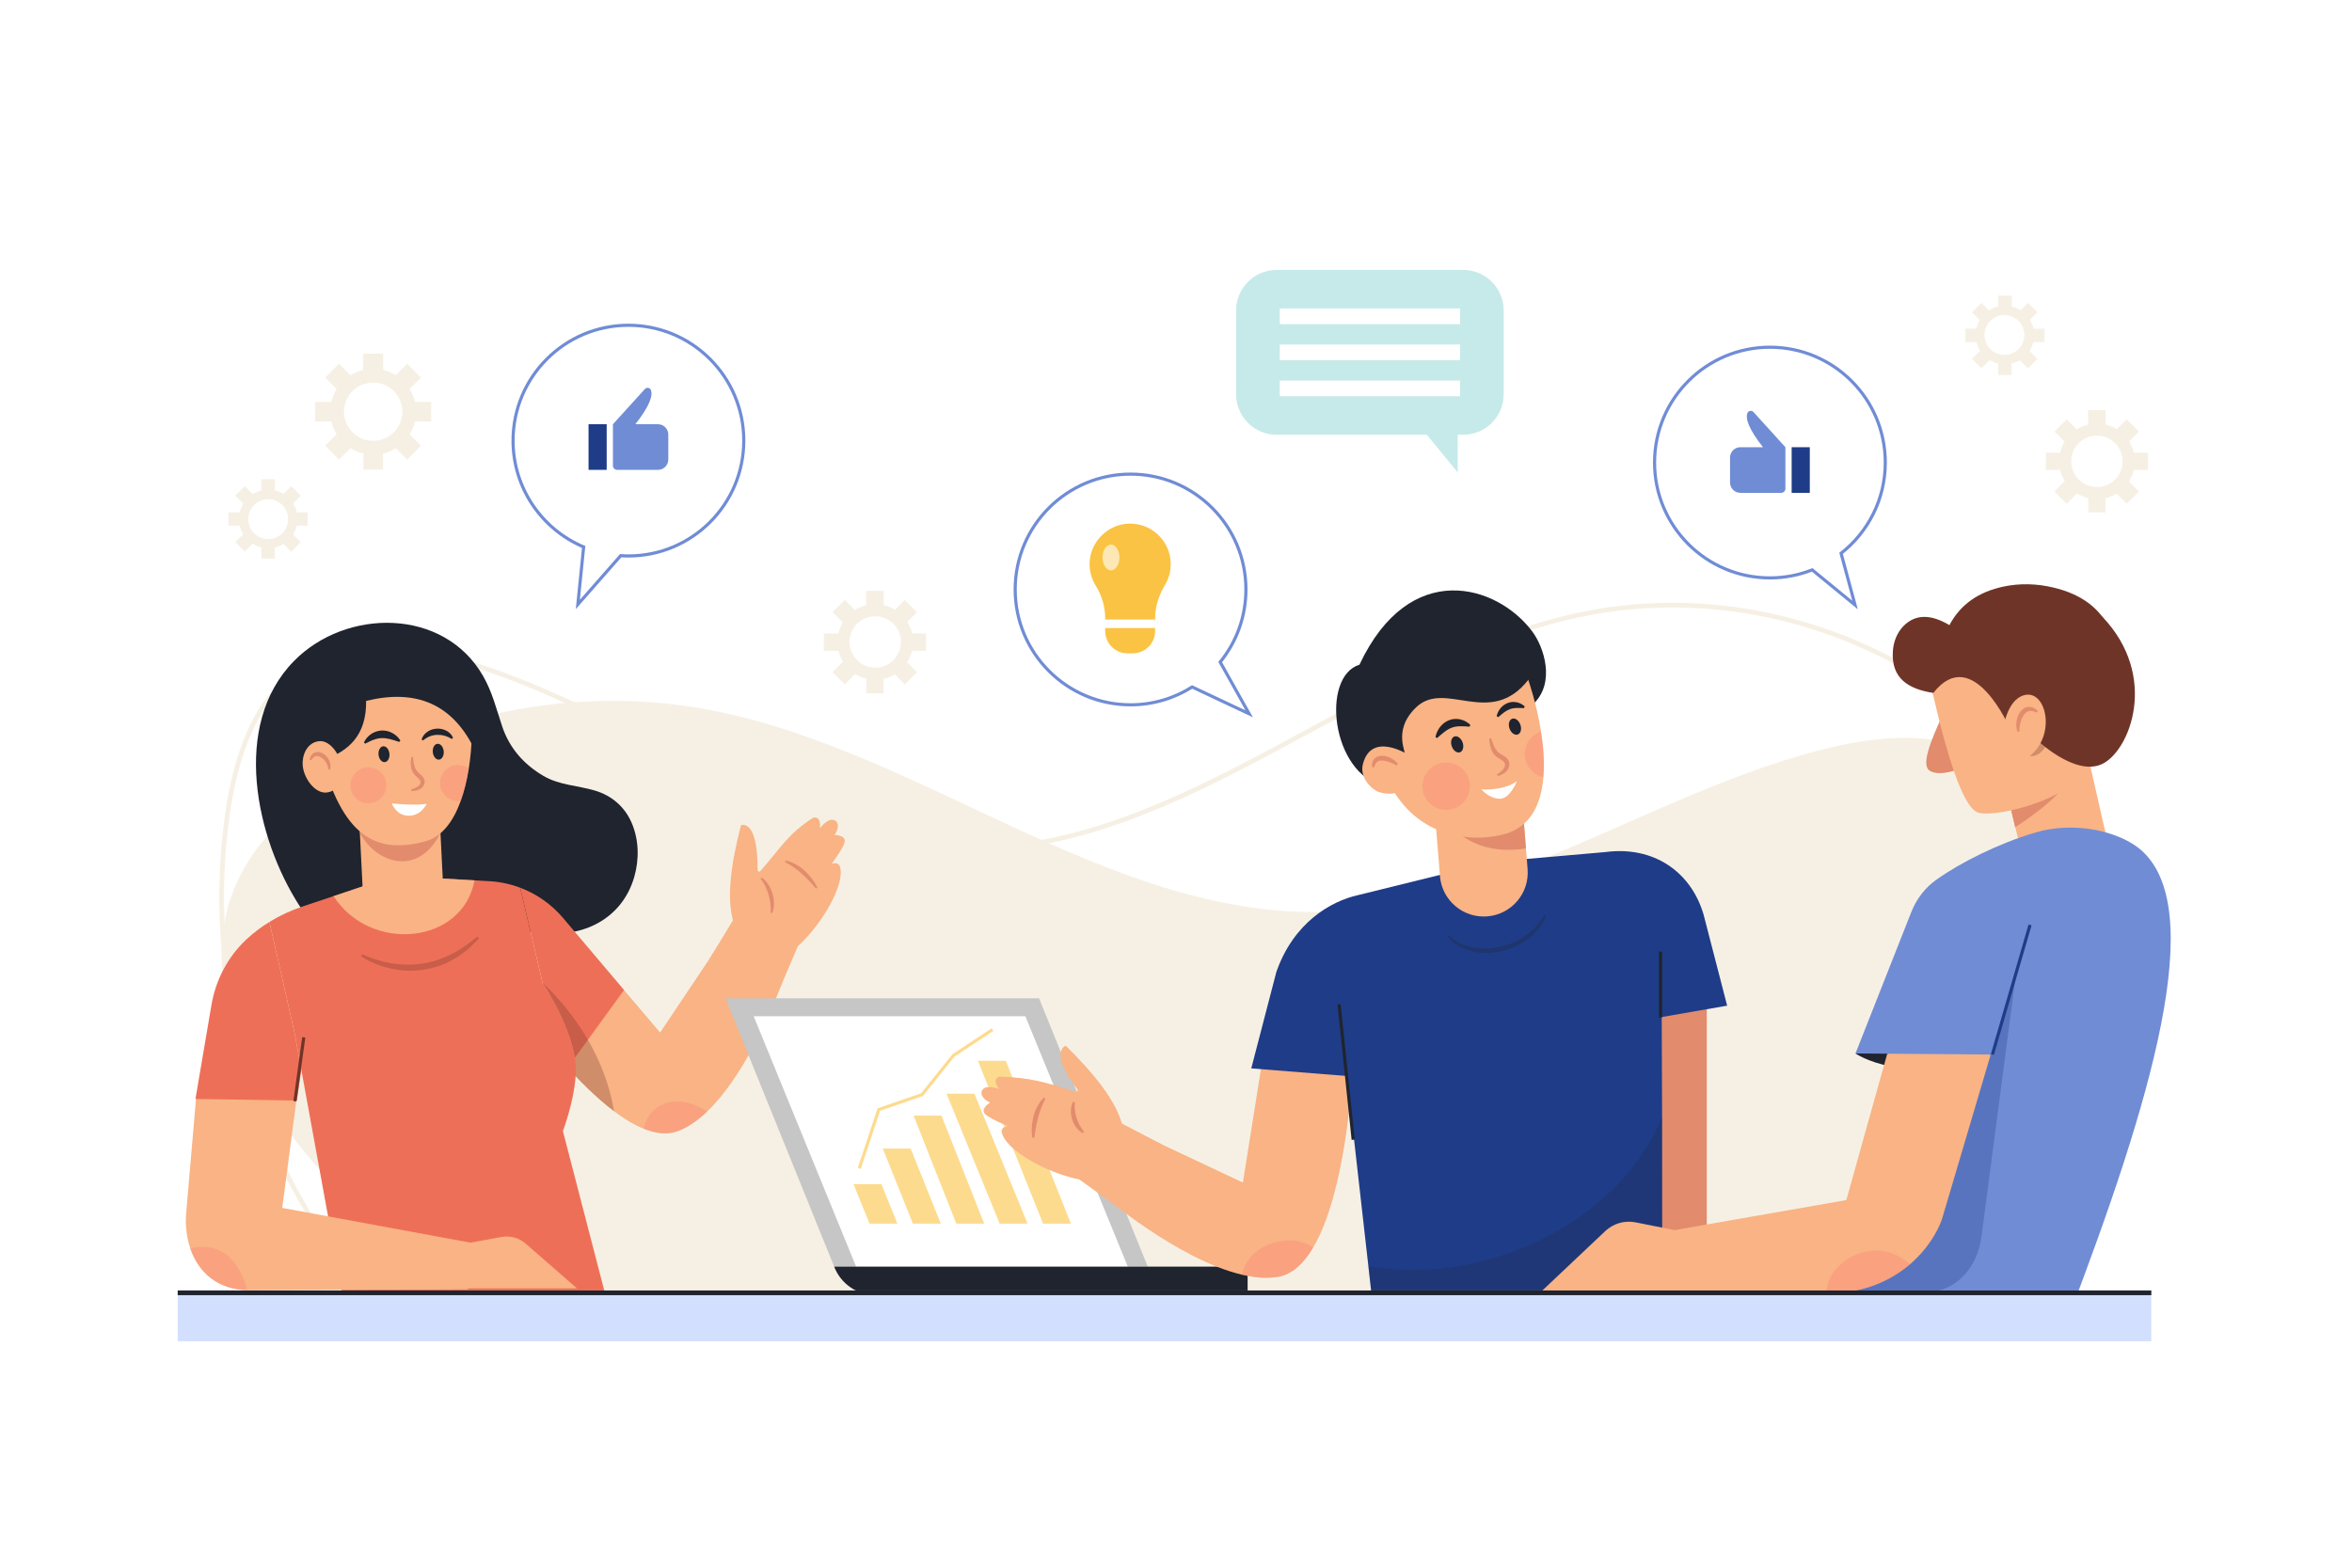 <?xml version="1.0" encoding="utf-8"?>
<!-- Generator: Adobe Illustrator 27.5.0, SVG Export Plug-In . SVG Version: 6.00 Build 0)  -->
<svg version="1.1" id="Layer_1" xmlns="http://www.w3.org/2000/svg" xmlns:xlink="http://www.w3.org/1999/xlink" x="0px" y="0px"
	 viewBox="0 0 3000 2000" style="enable-background:new 0 0 3000 2000;" xml:space="preserve">
<g>
	<rect style="fill:#FFFFFF;" width="3000" height="2000"/>
	<g>
		<g>
			<path style="fill:none;stroke:#F6F0E4;stroke-width:6;stroke-miterlimit:10;" d="M2232.011,1677.033
				c130.288-53.694,245.374-155.393,324.289-286.565c59.024-98.109,98.209-225.207,61.361-336.825
				c-25.828-78.235-84.881-135.767-147.61-177.787c-133.321-89.307-293.953-122.946-445.951-93.391
				c-277.876,54.032-516.044,307.502-797.77,300.553c-228.762-5.643-426.741-182.807-649.529-243.036
				c-73.742-19.936-159.088-23.848-217.115,32.341c-43.148,41.781-61.776,108.344-70.395,172.592
				c-31.731,236.539,52.942,489.315,214.27,639.668L2232.011,1677.033z"/>
			<path style="fill:#F6F0E4;" d="M682.676,1678.043c-130.288-46.512-245.374-134.606-324.289-248.232
				c-59.024-84.985-98.21-195.081-61.361-291.768c25.828-67.77,84.881-117.605,147.61-154.004
				c133.32-77.36,293.953-106.5,445.951-80.898c277.876,46.804,516.044,266.368,797.77,260.348
				c228.762-4.888,426.741-158.353,649.529-210.525c73.742-17.269,159.088-20.658,217.115,28.015
				c43.148,36.192,61.776,93.851,70.395,149.505c31.731,204.897-52.942,423.859-214.27,554.1L682.676,1678.043z"/>
		</g>
		<g>
			<g>
				<path style="fill:#C6EAE9;" d="M1866.22,554.667h-237.774c-28.597,0-51.78-23.183-51.78-51.78V396.116
					c0-28.597,23.182-51.78,51.78-51.78h237.774c28.597,0,51.78,23.183,51.78,51.78v106.771
					C1918,531.484,1894.817,554.667,1866.22,554.667z"/>
				<g>
					<rect x="1632.333" y="393.501" style="fill:#FFFFFF;" width="230" height="20"/>
					<rect x="1632.333" y="439.501" style="fill:#FFFFFF;" width="230" height="20"/>
					<rect x="1632.333" y="485.501" style="fill:#FFFFFF;" width="230" height="20"/>
				</g>
			</g>
			<polygon style="fill:#C6EAE9;" points="1806.237,537.956 1859.333,602.667 1859.333,528 			"/>
		</g>
		<g>
			<g>
				<rect x="2663.63" y="523.391" style="fill:#F6F0E4;" width="22.074" height="40.662"/>
				
					<rect x="2631.92" y="536.525" transform="matrix(0.707 -0.707 0.707 0.707 380.347 2031.952)" style="fill:#F6F0E4;" width="22.074" height="40.662"/>
				<rect x="2609.491" y="577.529" style="fill:#F6F0E4;" width="40.662" height="22.074"/>
				
					<rect x="2622.626" y="609.239" transform="matrix(0.707 -0.707 0.707 0.707 335.503 2050.527)" style="fill:#F6F0E4;" width="40.662" height="22.074"/>
				<rect x="2663.63" y="613.079" style="fill:#F6F0E4;" width="22.074" height="40.662"/>
				
					<rect x="2695.339" y="599.945" transform="matrix(0.707 -0.707 0.707 0.707 354.073 2095.364)" style="fill:#F6F0E4;" width="22.074" height="40.662"/>
				<rect x="2699.18" y="577.529" style="fill:#F6F0E4;" width="40.662" height="22.074"/>
				
					<rect x="2686.045" y="545.82" transform="matrix(0.707 -0.707 0.707 0.707 398.927 2076.804)" style="fill:#F6F0E4;" width="40.662" height="22.074"/>
				<rect x="2663.63" y="523.391" style="fill:#F6F0E4;" width="22.074" height="40.662"/>
			</g>
			<circle style="fill:#F6F0E4;" cx="2674.667" cy="588.566" r="48.28"/>
			<circle style="fill:#FFFFFF;" cx="2674.667" cy="588.566" r="32.767"/>
		</g>
		<g>
			<g>
				<rect x="333.407" y="611.568" style="fill:#F6F0E4;" width="17.106" height="31.512"/>
				
					<rect x="308.833" y="621.746" transform="matrix(0.707 -0.707 0.707 0.707 -357.822 411.146)" style="fill:#F6F0E4;" width="17.106" height="31.512"/>
				<rect x="291.452" y="653.523" style="fill:#F6F0E4;" width="31.512" height="17.107"/>
				
					<rect x="301.631" y="678.097" transform="matrix(0.707 -0.707 0.707 0.707 -392.575 425.541)" style="fill:#F6F0E4;" width="31.512" height="17.106"/>
				<rect x="333.407" y="681.073" style="fill:#F6F0E4;" width="17.106" height="31.512"/>
				
					<rect x="357.981" y="670.894" transform="matrix(0.707 -0.707 0.707 0.707 -378.18 460.294)" style="fill:#F6F0E4;" width="17.106" height="31.512"/>
				<rect x="360.957" y="653.523" style="fill:#F6F0E4;" width="31.512" height="17.107"/>
				
					<rect x="350.778" y="628.949" transform="matrix(0.707 -0.707 0.707 0.707 -343.427 445.899)" style="fill:#F6F0E4;" width="31.512" height="17.106"/>
				<rect x="333.407" y="611.568" style="fill:#F6F0E4;" width="17.106" height="31.512"/>
			</g>
			
				<ellipse transform="matrix(0.924 -0.383 0.383 0.924 -227.335 181.26)" style="fill:#F6F0E4;" cx="341.961" cy="662.076" rx="37.415" ry="37.415"/>
			
				<ellipse transform="matrix(0.155 -0.988 0.988 0.155 -365.013 897.596)" style="fill:#FFFFFF;" cx="341.961" cy="662.076" rx="25.393" ry="25.394"/>
		</g>
		<g>
			<g>
				<rect x="2548.78" y="377.431" style="fill:#F6F0E4;" width="17.107" height="31.512"/>
				
					<rect x="2524.206" y="387.61" transform="matrix(0.707 -0.707 0.707 0.707 456.605 1909.074)" style="fill:#F6F0E4;" width="17.106" height="31.512"/>
				<rect x="2506.825" y="419.387" style="fill:#F6F0E4;" width="31.512" height="17.106"/>
				
					<rect x="2517.003" y="443.961" transform="matrix(0.707 -0.707 0.707 0.707 421.846 1923.461)" style="fill:#F6F0E4;" width="31.512" height="17.106"/>
				<rect x="2548.78" y="446.937" style="fill:#F6F0E4;" width="17.107" height="31.512"/>
				
					<rect x="2573.354" y="436.758" transform="matrix(0.707 -0.707 0.707 0.707 436.248 1958.222)" style="fill:#F6F0E4;" width="17.106" height="31.512"/>
				<rect x="2576.33" y="419.387" style="fill:#F6F0E4;" width="31.512" height="17.106"/>
				
					<rect x="2566.151" y="394.813" transform="matrix(0.707 -0.707 0.707 0.707 471 1943.827)" style="fill:#F6F0E4;" width="31.512" height="17.106"/>
				<rect x="2548.78" y="377.431" style="fill:#F6F0E4;" width="17.107" height="31.512"/>
			</g>
			
				<ellipse transform="matrix(0.162 -0.987 0.987 0.162 1720.586 2882.108)" style="fill:#F6F0E4;" cx="2557.333" cy="427.94" rx="37.415" ry="37.415"/>
			
				<ellipse transform="matrix(0.926 -0.377 0.377 0.926 27.256 995.211)" style="fill:#FFFFFF;" cx="2557.333" cy="427.94" rx="25.394" ry="25.393"/>
		</g>
		<g>
			<g>
				<rect x="463.475" y="451.252" style="fill:#F6F0E4;" width="25.049" height="46.143"/>
				
					<rect x="427.492" y="466.157" transform="matrix(0.707 -0.707 0.707 0.707 -217.059 454.43)" style="fill:#F6F0E4;" width="25.049" height="46.143"/>
				<rect x="402.039" y="512.688" style="fill:#F6F0E4;" width="46.143" height="25.049"/>
				
					<rect x="416.945" y="548.672" transform="matrix(0.707 -0.707 0.707 0.707 -267.948 475.511)" style="fill:#F6F0E4;" width="46.143" height="25.049"/>
				<rect x="463.475" y="553.03" style="fill:#F6F0E4;" width="25.049" height="46.143"/>
				
					<rect x="499.459" y="538.125" transform="matrix(0.707 -0.707 0.707 0.707 -246.869 526.396)" style="fill:#F6F0E4;" width="25.049" height="46.143"/>
				<rect x="503.817" y="512.688" style="fill:#F6F0E4;" width="46.143" height="25.049"/>
				
					<rect x="488.912" y="476.704" transform="matrix(0.707 -0.707 0.707 0.707 -195.98 505.319)" style="fill:#F6F0E4;" width="46.143" height="25.049"/>
				<rect x="463.475" y="451.252" style="fill:#F6F0E4;" width="25.049" height="46.143"/>
			</g>
			<circle style="fill:#F6F0E4;" cx="476" cy="525.213" r="54.787"/>
			<circle style="fill:#FFFFFF;" cx="476" cy="525.213" r="37.184"/>
		</g>
		<g>
			<path style="fill:#1F242E;" d="M680.667,1188c55.772,11.951,111.981-12.115,128.4-69.452c6.37-22.246,5.936-46.992-3.207-68.423
				c-8.87-20.793-25.533-35.168-47.051-41.55c-21.805-6.467-45.633-6.929-65.651-18.71c-25.041-14.736-43.344-35.397-52.696-63.381
				c-7.405-22.157-12.473-43.467-24.28-64.096c-49.995-87.356-174.975-86.7-241.313-18.987
				c-80.151,81.813-48.479,225.877,7.018,312.024c13.466,20.903,29.199,40.328,46.779,57.909L680.667,1188z"/>
			<g>
				<path style="fill:#F9B384;" d="M1003.2,1238.2c0,0-2.24,6.8-6.52,17.96l-0.32,0.8c-14,36.56-48.64,117.6-94.64,161.32
					c-11.4,10.88-23.52,19.44-36.16,24.44c-13.4,5.32-28.56,3.68-44.4-2.68c-12.4-4.92-25.24-12.76-38-22.4
					c-45.32-34.08-90.2-90.8-113.48-122.36c-10.28-13.96-16.36-23-16.36-23l29.84-1.92l23.92-1.52l88.92-5.68l46,54.16l63.12-94.36
					l0.04-0.04l20.72-31L1003.2,1238.2z"/>
				<path style="fill:#F9B384;" d="M990.038,1271.638l27.674-64.572c31.114-27.982,61.207-80.474,53.484-101.795
					c-2.494-6.884-10.702-2.88-10.702-2.88s17.708-23.232,17.082-30.199c-0.627-6.968-13.305-6.962-13.305-6.962
					c3.569-3.855,7.743-15.093,0.325-18.751c-8.208-4.048-18.828,10.158-18.828,10.158c2.031-16.878-8.62-13.374-8.62-13.374
					c-32.731,21.191-40.043,37.032-67.5,68.273c-1.381,1.235-3.346-0.128-3.337-2.092c0.306-66.111-21.194-56.626-21.194-56.626
					c-12.987,49.976-18.171,92.183-10.195,121.288l-29.817,48.852L990.038,1271.638z"/>
			</g>
			<path style="fill:#EE6F57;" d="M796,1263l-62.72,86.4c-5.36-29-18.84-60.92-41.28-95.4l-28.48-121.48
				c20.96,7.92,39.84,21.08,54.64,38.56L796,1263z"/>
			<path style="opacity:0.3;fill:#6F3428;" d="M783.16,1417.64c-45.32-34.08-90.2-90.8-113.48-122.36l13.48-24.92L692,1254
				c0,0,6.04,5.16,15.08,14.84C729.84,1293.2,771.64,1346.32,783.16,1417.64z"/>
			<path style="fill:#EE6F57;" d="M776,1666.667L440,1670l-55.64-305.04L376,1319l-32.36-142.84c13.36-8.24,27.68-14.84,42.6-19.8
				l39.24-13.12l77.52-25.92l102.28,5.8L621,1124c14.68,0.52,29.04,3.44,42.52,8.52L692,1254c22.44,34.48,35.92,66.4,41.28,95.4
				c6.6,35.76-15.28,93.6-15.28,93.6S758.667,1600,776,1666.667z"/>
			<g>
				<path style="fill:#F9B384;" d="M600,1585.32v0.04l-3.16,58.36l-0.08,1.2L319,1646c-1.2,0-2.36,0-3.52-0.04
					c-36.96-0.72-62.12-21.8-72.76-53.16c-3-8.8-4.84-18.4-5.48-28.6c-0.4-6.2-0.12-12.44,0.4-18.64L250,1402l78.84-58.48L378,1404
					l-18,137L600,1585.32z"/>
				<path style="fill:#F9B384;" d="M599.967,1585.37l39.459-7.251c11.073-2.035,22.527,1.009,30.734,8.166l65.841,57.419H562.686
					L599.967,1585.37z"/>
			</g>
			
				<rect x="460.695" y="1033.053" transform="matrix(0.999 -0.05 0.05 0.999 -54.21 27.037)" style="fill:#F9B384;" width="102.667" height="122.93"/>
			<path style="fill:#E28B6D;" d="M561.667,1063c-29.333,57.667-83.667,37-103-1.333l61.667-11.333L561.667,1063z"/>
			<path style="fill:#F9B384;" d="M597.92,980.68c-2.32,14.6-5.68,28.48-10.16,40.88c-9.52,26.48-24.2,46.12-45.08,51.76
				c-59.44,16.08-103.16-2.32-131.16-102.84l-13.68-97.16l150.48-20.48l52.6,40.92C603.12,922,602.4,952.68,597.92,980.68z"/>
			<path style="fill:#1F242E;" d="M413,969.167c31.923-10.894,54.532-31.225,54-75c62.999-15.379,111.215,2.924,140,65.5l7-71.5
				c0,0-84.5-67.5-86-67.5s-151.5,39-151.5,39l-5.5,63.5L413,969.167z"/>
			<path style="fill:#EE6F57;" d="M384.36,1364.96l-5.68,39.04l-129.36-2l20.36-119.76c5.4-31.76,20.64-61.16,44.08-83.28
				c0.36-0.32,0.72-0.64,1.08-1c8.88-8.24,18.56-15.52,28.8-21.8L376,1319L384.36,1364.96z"/>
			<path style="fill:#F9B384;" d="M605.28,1123.12C590,1205.333,472,1216,425.48,1143.24l77.52-25.92L605.28,1123.12z"/>
			<path style="fill:#F9B384;" d="M435.25,980.614c0,17.126-3.818,27.06-16.292,30.098C402.105,1014.817,386,991.356,386,974.23
				s10.125-28.73,22.846-28.73C421.567,945.5,435.25,963.488,435.25,980.614z"/>
			
				<line style="fill:none;stroke:#6F3428;stroke-width:4;stroke-miterlimit:10;" x1="387.454" y1="1323.425" x2="376.162" y2="1404.978"/>
			<g style="opacity:0.3;">
				<path style="fill:#6F3428;" d="M462.158,1217.338c5.922,2.781,12.154,5.297,18.508,7.123c3.146,1.016,6.373,1.77,9.543,2.668
					c3.237,0.648,6.461,1.331,9.696,1.904c12.987,2.056,26.208,2.316,39.064,0.187c1.607-0.255,3.238-0.385,4.827-0.73l4.743-1.17
					c3.129-0.888,6.411-1.286,9.405-2.625l9.208-3.345c3.033-1.213,5.859-2.905,8.839-4.277c2.955-1.432,5.948-2.816,8.627-4.754
					l8.366-5.323c5.536-3.65,10.439-8.18,15.917-12.106l2.201,2.222c-2.354,2.46-4.761,4.892-7.213,7.29l-3.663,3.627
					c-1.198,1.242-2.447,2.426-3.855,3.422c-5.553,4.05-10.77,8.711-17.026,11.797c-11.835,7.324-25.45,11.616-39.185,13.846
					c-13.799,2.147-28.005,1.677-41.522-1.424c-13.545-2.998-26.518-8.053-38.128-15.673L462.158,1217.338z"/>
			</g>
			<path style="fill:#E28B6D;" d="M526.755,965.846c0.525,4.613,0.973,9.168,2.411,13.076c0.733,1.943,1.687,3.703,2.98,5.159
				c1.257,1.45,2.983,2.848,4.807,4.51c1.76,1.645,3.837,3.861,4.551,7.096c0.676,3.302-0.708,6.541-2.639,8.555
				c-1.94,2.141-4.517,3.363-6.911,4.025c-2.446,0.659-4.827,0.911-7.174,1.002l-0.432-2.102c4.335-1.584,8.773-3.092,10.826-6.028
				c2.233-3.109,1.344-5.545-1.971-8.577c-1.532-1.521-3.492-3-5.135-5.18c-1.653-2.132-2.788-4.602-3.382-7.095
				c-1.259-5.009-0.774-9.877-0.076-14.489L526.755,965.846z"/>
			<path style="fill:#1F242E;" d="M496.726,961.466c0.577,5.577-2.063,10.42-5.897,10.816c-3.834,0.397-7.41-3.802-7.987-9.379
				c-0.577-5.577,2.063-10.42,5.897-10.816C492.573,951.689,496.149,955.889,496.726,961.466z"/>
			<path style="fill:#1F242E;" d="M565.942,958.281c0.577,5.577-2.063,10.42-5.897,10.817c-3.834,0.397-7.41-3.803-7.987-9.38
				c-0.577-5.577,2.063-10.42,5.897-10.817C561.789,948.505,565.365,952.705,565.942,958.281z"/>
			<path style="fill:#FFFFFF;" d="M499.733,1025.014C500,1025,529,1028,544.195,1025.518c0,0-7.862,17.815-26.862,14.815
				C504.701,1038.339,499.733,1025.014,499.733,1025.014z"/>
			<path style="fill:#1F242E;" d="M464.183,947.239c1.862-4.154,4.923-7.732,8.799-10.531c3.892-2.748,8.759-4.508,13.753-4.733
				c4.995-0.236,9.939,1.063,14.055,3.376c4.128,2.314,7.567,5.508,9.911,9.447l-1.401,1.738c-4.233-1.311-7.974-2.675-11.638-3.572
				c-3.654-0.894-7.128-1.414-10.566-1.334c-3.434,0.108-6.842,0.808-10.337,2.079c-3.538,1.21-7.026,3.091-10.942,5.052
				L464.183,947.239z"/>
			<path style="fill:#1F242E;" d="M537.728,943.396c1.149-3.884,3.866-7.379,7.375-9.793c3.501-2.45,7.764-3.812,12.033-4.029
				c4.28-0.248,8.598,0.727,12.344,2.727c3.731,1.979,6.924,5.146,8.394,9.004l-1.748,1.388c-3.152-1.955-6.171-3.243-9.274-4.103
				c-3.096-0.848-6.252-1.161-9.37-1.085c-6.315,0.185-12.193,2.404-17.876,7.097L537.728,943.396z"/>
			
				<ellipse transform="matrix(0.296 -0.955 0.955 0.296 -626.102 1154.283)" style="opacity:0.4;fill:#FC8879;" cx="470.115" cy="1001.944" rx="22.892" ry="22.891"/>
			<path style="opacity:0.4;fill:#FC8879;" d="M597.92,980.68c-2.32,14.6-5.68,28.48-10.16,40.88c-2.92,0.48-5.96,0.36-9-0.36
				c-12.32-2.96-19.88-15.32-16.88-27.64c2.96-12.28,15.32-19.84,27.6-16.88C592.64,977.44,595.48,978.84,597.92,980.68z"/>
			<path style="fill:#E28B6D;" d="M418.932,981.393c-0.759-6.212-4.173-11.501-8.786-14.725c-2.295-1.565-4.866-2.436-7.12-2.066
				c-2.242,0.44-4.289,2.5-6.008,5.237l-2.036-0.679c0.428-3.417,2.368-7.529,6.627-9.167c4.247-1.456,8.556,0.018,11.628,2.168
				c3.134,2.213,5.524,5.243,6.945,8.672c1.455,3.402,1.836,7.293,0.885,10.772L418.932,981.393z"/>
			<path style="opacity:0.4;fill:#FC8879;" d="M315.48,1645.96c-36.96-0.72-62.12-21.8-72.76-53.16
				C274.44,1584.48,302.88,1599.8,315.48,1645.96z"/>
			<path style="opacity:0.4;fill:#FC8879;" d="M901.72,1418.28c-11.4,10.88-23.52,19.44-36.16,24.44
				c-13.4,5.32-28.56,3.68-44.4-2.68C828.24,1404.84,867.12,1394.04,901.72,1418.28z"/>
			<g>
				<path style="fill:#E28B6D;" d="M1040.792,1133.547c-5.667-6.744-11.6-13.207-18.068-18.945
					c-3.201-2.919-6.643-5.509-10.147-8.019c-3.537-2.483-7.268-4.622-11.163-6.739l0.648-1.927
					c4.467,0.961,8.915,2.476,12.917,4.781c4.011,2.268,7.822,4.929,11.194,8.044c6.772,6.195,12.525,13.431,16.37,21.771
					L1040.792,1133.547z"/>
				<path style="fill:#E28B6D;" d="M971.536,1119.566c3.497,2.353,6.362,5.587,8.605,9.127c2.275,3.538,3.965,7.415,5.192,11.419
					c1.195,4.016,1.892,8.192,1.919,12.407c0.056,4.199-0.643,8.489-2.38,12.342l-1.954-0.559c0.415-3.886,0.2-7.711-0.224-11.502
					c-0.472-3.788-1.26-7.542-2.323-11.219c-2.19-7.337-5.336-14.403-10.185-20.496L971.536,1119.566z"/>
			</g>
		</g>
		<g>
			<path style="fill:#FFFFFF;stroke:#708CD5;stroke-width:4;stroke-miterlimit:10;" d="M1593.333,910.667l-36.974-66.026
				c20.516-25.293,32.828-57.511,32.828-92.617c0-81.269-65.882-147.151-147.151-147.151s-147.151,65.882-147.151,147.151
				s65.882,147.151,147.151,147.151c28.903,0,55.837-8.366,78.576-22.76C1552.411,891.5,1593.333,910.667,1593.333,910.667z"/>
			<g>
				<path style="fill:#FBC343;" d="M1473.375,801.24v3.822c0,15.698-12.74,28.438-28.483,28.438h-6.779
					c-15.743,0-28.438-12.74-28.438-28.438v-3.822H1473.375z"/>
				<path style="fill:#FBC343;" d="M1493.258,719.727c0,9.691-2.639,18.7-7.28,26.435c-7.781,13.013-12.604,27.527-12.604,42.679
					v1.592h-63.7v-1.592c0-14.833-4.323-29.256-12.148-41.86c-5.005-8.008-7.872-17.517-7.781-27.71
					c0.227-27.209,22.477-50.186,49.686-51.233C1468.961,666.902,1493.258,690.471,1493.258,719.727z"/>
				<ellipse style="opacity:0.6;fill:#FFFFFF;" cx="1417.046" cy="711.219" rx="10.806" ry="16.494"/>
			</g>
		</g>
		<g>
			<path style="fill:#FFFFFF;stroke:#708CD5;stroke-width:4;stroke-miterlimit:10;" d="M801.552,414.969
				c-81.269,0-147.151,65.882-147.151,147.151c0,61.022,37.145,113.364,90.057,135.66l-7.41,73.348c0,0,31.298-35.471,54.652-62.221
				c3.26,0.216,6.537,0.365,9.852,0.365c81.269,0,147.151-65.882,147.151-147.151S882.821,414.969,801.552,414.969z"/>
			<g>
				<rect x="750.687" y="541.207" style="fill:#1F3C88;" width="23.136" height="58.222"/>
				<path style="fill:#708CD5;" d="M839.22,541.207h-28.785c18.461-23.599,22.522-36.678,19.791-43.617
					c-1.235-3.139-5.446-3.755-7.713-1.258l-40.717,44.875h-0.01v52.79c0,3,2.432,5.432,5.432,5.432h52.001
					c7.289,0,13.197-5.909,13.197-13.197v-31.828C852.417,547.116,846.508,541.207,839.22,541.207z"/>
			</g>
		</g>
		<g>
			<path style="fill:#FFFFFF;stroke:#708CD5;stroke-width:4;stroke-miterlimit:10;" d="M2348.324,705.892
				c34.311-26.94,56.379-68.766,56.379-115.773c0-81.269-65.882-147.151-147.151-147.151s-147.151,65.882-147.151,147.151
				s65.882,147.151,147.151,147.151c19.04,0,37.215-3.656,53.916-10.239c25.674,21.142,54.652,44.814,54.652,44.814
				L2348.324,705.892z"/>
			<g>
				
					<rect x="2285.281" y="570.54" transform="matrix(-1 -1.224647e-16 1.224647e-16 -1 4593.698 1199.303)" style="fill:#1F3C88;" width="23.136" height="58.222"/>
				<path style="fill:#708CD5;" d="M2219.885,570.54h28.785c-18.461-23.599-22.522-36.679-19.791-43.617
					c1.235-3.138,5.446-3.755,7.712-1.258l40.717,44.875h0.01v52.79c0,3-2.432,5.432-5.432,5.432h-52.001
					c-7.289,0-13.197-5.909-13.197-13.197v-31.828C2206.687,576.449,2212.596,570.54,2219.885,570.54z"/>
			</g>
		</g>
		<g>
			<g>
				<g>
					<rect x="1104.963" y="754.057" style="fill:#F6F0E4;" width="22.074" height="40.662"/>
					
						<rect x="1073.253" y="767.192" transform="matrix(0.707 -0.707 0.707 0.707 -239.282 997.369)" style="fill:#F6F0E4;" width="22.074" height="40.662"/>
					<rect x="1050.825" y="808.196" style="fill:#F6F0E4;" width="40.662" height="22.074"/>
					
						<rect x="1063.959" y="839.906" transform="matrix(0.707 -0.707 0.707 0.707 -284.126 1015.94)" style="fill:#F6F0E4;" width="40.662" height="22.074"/>
					<rect x="1104.963" y="843.746" style="fill:#F6F0E4;" width="22.074" height="40.662"/>
					
						<rect x="1136.673" y="830.611" transform="matrix(0.707 -0.707 0.707 0.707 -265.55 1060.793)" style="fill:#F6F0E4;" width="22.074" height="40.662"/>
					<rect x="1140.513" y="808.196" style="fill:#F6F0E4;" width="40.662" height="22.074"/>
					
						<rect x="1127.379" y="776.486" transform="matrix(0.707 -0.707 0.707 0.707 -220.707 1042.214)" style="fill:#F6F0E4;" width="40.662" height="22.074"/>
					<rect x="1104.963" y="754.057" style="fill:#F6F0E4;" width="22.074" height="40.662"/>
				</g>
				
					<ellipse transform="matrix(0.924 -0.383 0.383 0.924 -228.556 489.435)" style="fill:#F6F0E4;" cx="1116" cy="819.233" rx="48.279" ry="48.28"/>
				
					<ellipse transform="matrix(0.924 -0.383 0.383 0.924 -228.556 489.435)" style="fill:#FFFFFF;" cx="1116" cy="819.233" rx="32.767" ry="32.767"/>
			</g>
			<g>
				<polygon style="fill:#C6C6C6;" points="1464,1615.952 1064,1615.952 925.333,1273.599 1325.333,1273.599 				"/>
				<polygon style="fill:#FFFFFF;" points="1439,1617.072 1092.465,1617.072 961.333,1296.479 1307.868,1296.479 				"/>
				<g style="opacity:0.6;">
					<g>
						<polygon style="fill:#FBC343;" points="1144.667,1561.072 1109.089,1561.072 1088.667,1510.651 1124.244,1510.651 						"/>
					</g>
					<g>
						<polygon style="fill:#FBC343;" points="1200,1561.072 1164.422,1561.072 1126,1465.318 1161.578,1465.318 						"/>
					</g>
					<g>
						<polygon style="fill:#FBC343;" points="1255.333,1561.072 1219.756,1561.072 1165.333,1423.318 1200.911,1423.318 						"/>
					</g>
					<g>
						<polygon style="fill:#FBC343;" points="1310.667,1561.072 1275.089,1561.072 1207.333,1395.318 1242.911,1395.318 						"/>
					</g>
					<g>
						<polygon style="fill:#FBC343;" points="1366,1561.072 1330.422,1561.072 1247.333,1353.318 1282.911,1353.318 						"/>
					</g>
					<g>
						<polygon style="fill:#FBC343;" points="1097.896,1491.16 1094.104,1489.895 1119.414,1413.961 1174.801,1394.824 
							1214.898,1344.859 1264.898,1311.859 1267.102,1315.195 1217.365,1348.023 1177.199,1398.23 1122.586,1417.094 						"/>
					</g>
				</g>
				<path style="fill:#1F242E;" d="M1591.369,1649.952l-474.204,2.381c-23.566,0.118-44.741-14.372-53.165-36.381l0,0h527.369
					V1649.952z"/>
			</g>
			<path style="fill:#F9B384;" d="M1724.68,1372c0,0-7.32,148.36-49.88,219.88c-11.96,20.08-26.68,34.12-44.8,37.12
				c-14.08,2.32-29.6,1.04-45.72-2.76c-81.8-19.12-178.96-102.24-178.96-102.24l42.68-80l137.32,64.68L1612,1341L1724.68,1372z"/>
			<rect x="2068" y="1239" style="fill:#E28B6D;" width="109" height="353"/>
			<path style="fill:#1F3C88;" d="M1914.667,1098.667L2048,1087c61-8,109,25,125,80l30,116l-161,28L1914.667,1098.667z"/>
			<path style="fill:#1F3C88;" d="M1890,1103l-158,39c-34.626,7.773-82,35-104,98l-32,123l138,11l20-110L1890,1103z"/>
			<path style="fill:#1F3C88;" d="M2120,1672l-368,2c0,0-2.64-23.24-6.6-58.4c-12.32-108.4-37.4-330.24-37.4-334.28l-26.68-80
				L1892,1124l226.68,50.68c0.76,79.36,1.12,168.92,1.32,249.92C2120.28,1560.24,2120,1672,2120,1672z"/>
			<path style="fill:#1F242E;" d="M1956.667,897.333c27.333-27.333,12.628-71.889-2.339-91.843C1909.428,745.629,1798,712,1734,848
				c-49,15-36.667,138,31.333,155.333L1956.667,897.333z"/>
			<path style="fill:#F9B384;" d="M1897.08,1169.08c-30.88,2.48-57.92-20.52-60.4-51.4l-8.32-103.6l111.8-9l1.12,14.12l1.2,14.96
				l3.4,42.24l0.48,6.04l2.12,26.24C1950.96,1139.56,1927.96,1166.6,1897.08,1169.08z"/>
			<path style="fill:#E28B6D;" d="M1946.36,1082.44c-55.6,8.44-79.84-15.84-92.4-23.2l87.72-30.72l0.8,5.64l3.4,42.24
				L1946.36,1082.44z"/>
			<path style="fill:#F9B384;" d="M1968.6,991.52c-2.84,34.52-16.44,64.92-52.6,73.48c-47.8,11.28-119.68-0.16-151-81.48
				c-31.32-81.36,5.68-106.2,5.68-106.2l109.32-42l69.32,32c0,0,10.52,29.6,16.24,66C1968.52,951.96,1970.2,972.36,1968.6,991.52z"
				/>
			<path style="fill:#1F242E;" d="M1766,958.5c15-2,16.72-0.627,24,2.5c7.28,3.127-16.489-27.31,16.333-58.667
				c37.333-35.667,94.333,27,143-35L1917,822.5L1781,840l-48.5,74l17.5,50.5L1766,958.5z"/>
			<path style="fill:#F9B384;" d="M1796.22,962.873c0,0-46.98-30.355-57.834,11.935c-4.564,17.781,11.787,32.873,20.49,35.674
				c24.054,7.74,44.67-8.782,44.67-8.782L1796.22,962.873z"/>
			<line style="fill:none;stroke:#1F242E;stroke-width:4;stroke-miterlimit:10;" x1="1708" y1="1281.333" x2="1726" y2="1454"/>
			<g style="opacity:0.3;">
				<path style="fill:#1F242E;" d="M1848.234,1193.249c8.196,8.581,19.369,13.505,30.85,15.577
					c11.542,1.983,23.529,1.619,34.958-1.125c11.454-2.59,22.446-7.317,32.016-14.123c9.632-6.714,17.706-15.648,23.548-26.079
					l2.12,1.003c-2.274,5.753-5.501,11.135-9.268,16.107c-3.868,4.898-8.354,9.321-13.285,13.184
					c-9.95,7.625-21.628,12.895-33.815,15.705c-12.212,2.598-25.021,3.128-37.289,0.292c-6.108-1.429-12.084-3.592-17.544-6.736
					c-5.403-3.202-10.369-7.269-14.094-12.303L1848.234,1193.249z"/>
			</g>
			<line style="fill:none;stroke:#1F242E;stroke-width:4;stroke-miterlimit:10;" x1="2118" y1="1298" x2="2118" y2="1214"/>
			<path style="opacity:0.4;fill:#FC8879;" d="M1674.8,1591.88c-11.96,20.08-26.68,34.12-44.8,37.12
				c-14.08,2.32-29.6,1.04-45.72-2.76C1593,1584,1650,1572,1674.8,1591.88z"/>
			<path style="fill:#E28B6D;" d="M1781.395,976.552c-2.68-1.706-5.526-3.035-8.428-4.122c-2.905-1.053-5.886-1.874-8.753-2.111
				c-2.862-0.261-5.553,0.047-7.408,1.4c-1.929,1.299-3.197,3.929-4.134,7.062l-2.344-0.063c-0.617-3.436-0.163-7.81,3.028-10.981
				c0.693-0.866,1.714-1.296,2.608-1.916c0.945-0.473,1.945-0.797,2.942-1.127c2-0.379,3.974-0.521,5.871-0.319
				c3.778,0.408,7.252,1.634,10.368,3.422c3.097,1.782,5.982,4.068,7.961,7.151L1781.395,976.552z"/>
			<path style="fill:#E28B6D;" d="M1901.854,941.748c1.677,4.837,3.247,9.636,5.631,13.608c1.233,1.944,2.596,3.712,4.291,5.014
				c1.618,1.309,3.768,2.406,6.112,3.786c2.276,1.361,5.014,3.338,6.494,6.594c1.462,3.306,0.94,6.976-0.448,9.698
				c-1.35,2.835-3.687,4.973-6.033,6.418c-2.427,1.411-4.865,2.424-7.334,3.2l-1.06-2.092c4.206-2.885,8.319-5.856,9.6-9.642
				c1.435-4.042-0.108-6.627-4.335-9.081c-1.991-1.292-4.486-2.453-6.725-4.52c-2.236-1.978-3.9-4.438-5.086-6.972
				c-2.382-5.107-3.039-10.412-3.407-15.543L1901.854,941.748z"/>
			<path style="fill:#1F242E;" d="M1865.58,947.221c1.965,5.554,0.462,11.151-3.356,12.502s-8.506-2.057-10.471-7.61
				c-1.965-5.554-0.462-11.151,3.356-12.502C1858.928,938.26,1863.616,941.667,1865.58,947.221z"/>
			<path style="fill:#1F242E;" d="M1939.247,924.554c1.965,5.554,0.462,11.151-3.356,12.502c-3.818,1.351-8.506-2.057-10.471-7.61
				c-1.965-5.554-0.462-11.151,3.356-12.502C1932.594,915.593,1937.282,919.001,1939.247,924.554z"/>
			<path style="fill:#FFFFFF;" d="M1889.368,1006.925c8.124,0.886,31.509,0.29,45.537-10.449c0,0-8.823,22.96-22.255,22.589
				C1899.218,1018.695,1889.368,1006.925,1889.368,1006.925z"/>
			<path style="fill:#1F242E;" d="M1830.978,940.424c0.798-4.558,2.756-8.813,5.607-12.676c2.886-3.801,6.927-7.114,11.767-8.972
				c4.818-1.926,10.254-2.068,14.978-0.835c4.752,1.231,8.933,3.621,12.171,6.998l-1.002,2.12c-4.52-0.231-8.536-0.649-12.285-0.543
				c-3.74,0.116-7.124,0.577-10.314,1.77c-3.193,1.165-6.268,2.97-9.335,5.299c-3.128,2.28-6.085,5.121-9.542,7.989
				L1830.978,940.424z"/>
			<path style="fill:#1F242E;" d="M1908.986,913.744c0.725-3.59,2.351-6.965,4.729-9.941c2.358-2.976,5.616-5.513,9.426-6.959
				c3.797-1.48,8.049-1.698,11.82-0.799c3.792,0.843,7.183,2.638,9.847,5.215l-0.948,2.145c-3.543-0.126-6.7-0.356-9.652-0.237
				c-2.951,0.169-5.637,0.567-8.187,1.505c-2.556,0.91-5.002,2.292-7.459,4.066c-2.454,1.779-4.831,3.942-7.546,6.183
				L1908.986,913.744z"/>
			<path style="opacity:0.4;fill:#FC8879;" d="M1968.6,991.52c-13.6-2.96-23.76-15.04-23.76-29.52c0-13.4,8.68-24.72,20.72-28.68
				C1968.52,951.96,1970.2,972.36,1968.6,991.52z"/>
			<circle style="opacity:0.4;fill:#FC8879;" cx="1844.586" cy="1003" r="30.247"/>
			<path style="opacity:0.2;fill:#1F242E;" d="M2120,1672l-368,2c0,0-2.64-23.24-6.6-58.4c155.933,25.733,322.6-60.933,374.6-191
				C2120.28,1560.24,2120,1672,2120,1672z"/>
			<path style="fill:#F9B384;" d="M1434,1546l-57.333-41.333c-41.333-8-94.49-37.663-98.883-60.051
				c-1.418-7.229,7.735-8.031,7.735-8.031s-27.311-10.853-30.383-17.186c-3.071-6.333,7.864-12.899,7.864-12.899
				c-5.076-1.474-14.5-9-10-16c4.979-7.746,21.5-1,21.5-1c-10.5-13.5,0.5-16,0.5-16c39.208,1.306,57.432,6.753,97.302,19.458
				c1.831,0.349,3.005-1.973,1.793-3.533c-36.998-47.626-14.787-55.39-14.787-55.39c37.103,36.36,63.451,70.067,71.66,99.297
				L1482,1460L1434,1546z"/>
			<path style="fill:#E28B6D;" d="M1316.829,1451.559c-0.858-4.572-0.957-9.129-0.703-13.706c0.252-4.573,1.011-9.121,2.137-13.591
				c1.1-4.477,2.834-8.818,4.974-12.927c2.133-4.119,5.011-7.873,8.339-11.056l1.849,1.443c-1.954,3.994-3.887,7.795-5.406,11.826
				c-1.498,4.019-2.923,8.057-3.982,12.237c-2.24,8.31-3.657,16.932-4.865,25.656L1316.829,1451.559z"/>
			<path style="fill:#E28B6D;" d="M1370.879,1406.234c-0.411,6.988,0.27,13.601,2.288,19.913c2.003,6.32,5.165,12.099,9.38,17.714
				l-1.526,1.781c-6.63-3.675-11.346-10.442-13.557-17.726c-2.204-7.289-2.127-15.478,1.149-22.287L1370.879,1406.234z"/>
		</g>
		<g>
			<polygon style="fill:#F9B384;" points="2695.32,1105.32 2586.68,1122.68 2576.2,1078.76 2559.36,1008.44 2558,1002.68 
				2663.32,964.68 			"/>
			<path style="fill:#E28B6D;" d="M2639,994.48c0,0-10.787,23.413-68.667,60.853l-10.973-46.893L2639,994.48z"/>
			<path style="fill:#1F242E;" d="M2366.68,1344c0,0,62.987,43.667,174.653,1.333L2453,1303L2366.68,1344z"/>
			<path style="fill:#E28B6D;" d="M2477.921,912.011c-16.05,34.569-27.358,63.733-16.921,70.989c13.45,9.35,44-4,44-4
				L2477.921,912.011z"/>
			<path style="fill:#6F3428;" d="M2486.5,797.5c14.327-26.995,37.955-42.632,69.163-49.202c20.796-4.378,42.419-3.752,63.095,1.162
				c35.929,8.538,59.523,25.928,73.242,54.54l-105.333,46.667L2486.5,797.5z"/>
			<path style="fill:#F9B384;" d="M2461,867c2,3,32.653,162.997,63,170c26,6,132-19,151-75l-90-140l-119,21L2461,867z"/>
			<path style="fill:#6F3428;" d="M2596,942c0,0,50,49.333,85.333,32.667c35.333-16.667,72.833-111.917,0.167-187.917l-195,10.75
				c-23.988-14.281-43.595-14.106-58.607,1.23c-8.462,8.644-12.848,20.443-13.564,32.518c-2.022,34.084,19.633,47.869,51.671,52.752
				c50.5-64.5,98,46,98,46L2596,942z"/>
			<path style="fill:#708CD5;" d="M2638.68,1680.013h-292L2512,1345.32l83.2-282.96c50.2-15.08,105-2.12,132.8,19.64
				C2820,1155.36,2741.56,1409.693,2638.68,1680.013z"/>
			<path style="opacity:0.3;fill:#1F3C88;" d="M2571.333,1243.333l-43.953,334.353c-5.015,40.205-33.867,70.085-68.013,70.437
				l-117.629,1.213L2550.667,1314L2571.333,1243.333z"/>
			<g>
				<path style="fill:#F9B384;" d="M2539,1346l-61,206c-1.48,5.48-4.04,11.48-7.24,17.64c-8.8,16.8-20.64,31.36-34.6,43.28
					c-25.92,22.16-59.28,35.2-94.44,36.4c-4.36,0.16-8.48,0.24-12.2,0.28h-0.28l-185.24,1.08l-0.16-1.68l-7.84-79.68l219-38.32
					l52-186l46-42L2539,1346z"/>
				<path style="fill:#F9B384;" d="M2136,1569.333l-49.747-9.903c-13.959-2.779-28.4,1.377-38.747,11.152L1964.5,1649H2183
					L2136,1569.333z"/>
			</g>
			<path style="fill:#708CD5;" d="M2595.2,1062.36l-53.867,282.973L2366.68,1344l71.28-180.64c6.52-16.44,17.44-30.84,31.84-41.04
				C2501.08,1100.12,2548.48,1076.36,2595.2,1062.36z"/>
			<path style="opacity:0.3;fill:#6F3428;" d="M2589,964.5c22.333,2.833,41-43.5,12.333-69.833L2585.75,943L2589,964.5z"/>
			<path style="fill:#F9B384;" d="M2554,937.5c3.5-31.5,15.208-48.353,29.5-51c27-5,39,51.5,5.5,78L2554,937.5z"/>
			
				<line style="fill:none;stroke:#1F3C88;stroke-width:4;stroke-miterlimit:10;" x1="2541.333" y1="1345.333" x2="2589.333" y2="1180"/>
			<path style="opacity:0.4;fill:#FC8879;" d="M2436.16,1612.92c-25.92,22.16-59.28,35.2-94.44,36.4c-4.36,0.16-8.48,0.24-12.2,0.28
				h-0.28c1.427-34.933,42.56-61.56,78.76-52.28C2418.2,1599.92,2427.6,1605.56,2436.16,1612.92z"/>
			<g>
				<path style="fill:#E28B6D;" d="M2573.533,933.632c-1.718-3.877-1.986-8.181-1.551-12.315c0.454-4.153,1.704-8.286,4.083-12.027
					c1.196-1.859,2.727-3.612,4.673-4.994c1.934-1.375,4.336-2.318,6.775-2.451c2.443-0.172,4.775,0.469,6.742,1.43
					c1.965,1.005,3.65,2.292,5.072,3.787l-1.363,1.909c-1.775-0.708-3.462-1.401-5.145-1.752c-1.664-0.398-3.278-0.423-4.701-0.124
					c-2.837,0.603-5.184,2.656-7.036,5.461c-1.844,2.801-3.134,6.179-4.057,9.655c-0.876,3.499-1.387,7.139-1.223,10.824
					L2573.533,933.632z"/>
			</g>
		</g>
		<g>
			<rect x="226.667" y="1646.333" style="fill:#D3DFFF;" width="2517.332" height="64.737"/>
			
				<line style="fill:none;stroke:#1F242E;stroke-width:6;stroke-miterlimit:10;" x1="226.667" y1="1649.333" x2="2744" y2="1649.333"/>
		</g>
	</g>
</g>
</svg>
